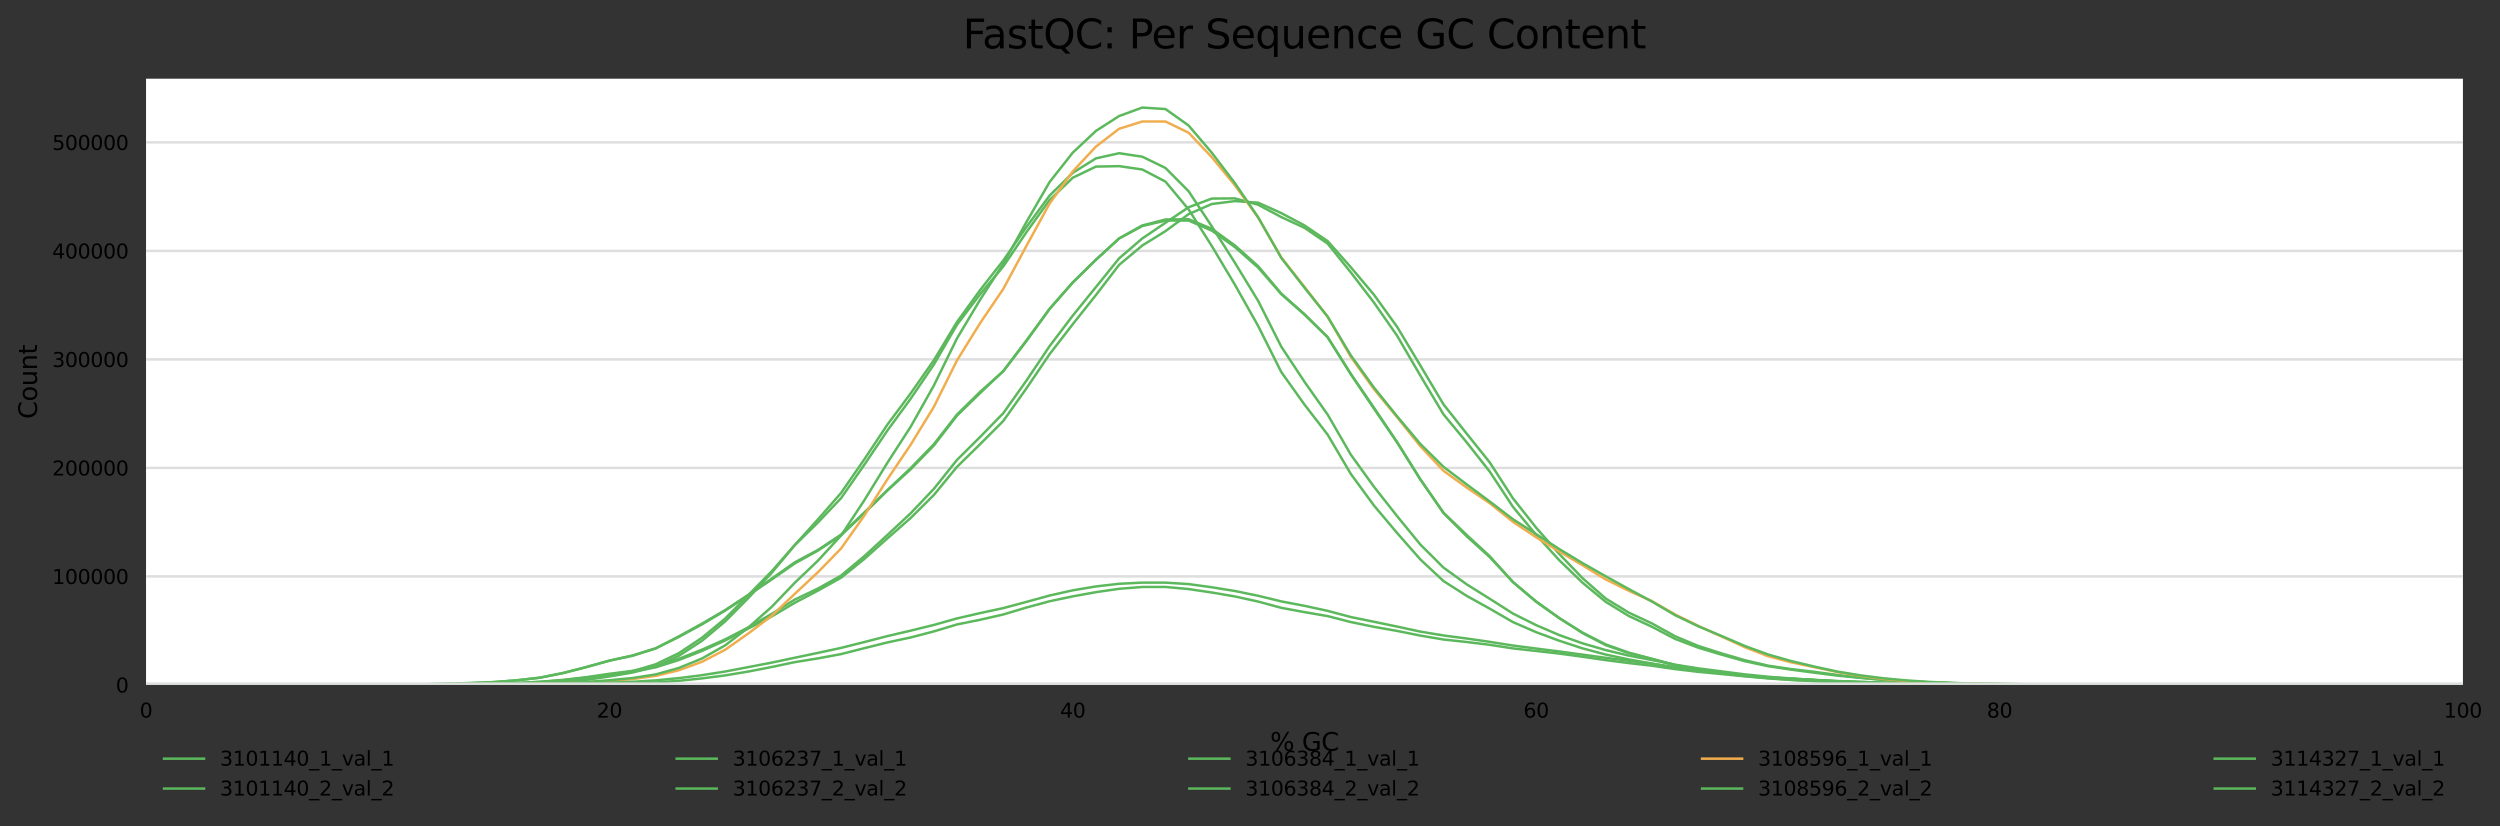 <?xml version="1.0" encoding="utf-8" standalone="no"?>
<!DOCTYPE svg PUBLIC "-//W3C//DTD SVG 1.1//EN"
  "http://www.w3.org/Graphics/SVG/1.1/DTD/svg11.dtd">
<svg xmlns:xlink="http://www.w3.org/1999/xlink" width="1000.098pt" height="330.542pt" viewBox="0 0 1000.098 330.542" xmlns="http://www.w3.org/2000/svg" version="1.1">
 <rect x="0" y="0" width="1000.098" height="330.542" fill="#333333" stroke="none"/>
 <defs>
  <style type="text/css">*{stroke-linejoin: round; stroke-linecap: butt}</style>
 </defs>
 <g id="figure_1">
  <g id="axes_1">
   <g id="patch_1">
    <path d="M 58.418 273.99 
L 985.263 273.99 
L 985.263 31.483 
L 58.418 31.483 
z
" style="fill: #ffffff"/>
   </g>
   <g id="matplotlib.axis_1">
    <g id="xtick_1">
     <g id="text_1">
      <!-- 0 -->
      <g transform="translate(55.873 287.069) scale(0.08 -0.08)">
       <defs>
        <path id="DejaVuSans-30" d="M 2034 4250 
Q 1547 4250 1301 3770 
Q 1056 3291 1056 2328 
Q 1056 1369 1301 889 
Q 1547 409 2034 409 
Q 2525 409 2770 889 
Q 3016 1369 3016 2328 
Q 3016 3291 2770 3770 
Q 2525 4250 2034 4250 
z
M 2034 4750 
Q 2819 4750 3233 4129 
Q 3647 3509 3647 2328 
Q 3647 1150 3233 529 
Q 2819 -91 2034 -91 
Q 1250 -91 836 529 
Q 422 1150 422 2328 
Q 422 3509 836 4129 
Q 1250 4750 2034 4750 
z
" transform="scale(0.016)"/>
       </defs>
       <use xlink:href="#DejaVuSans-30"/>
      </g>
     </g>
    </g>
    <g id="xtick_2">
     <g id="text_2">
      <!-- 20 -->
      <g transform="translate(238.697 287.069) scale(0.08 -0.08)">
       <defs>
        <path id="DejaVuSans-32" d="M 1228 531 
L 3431 531 
L 3431 0 
L 469 0 
L 469 531 
Q 828 903 1448 1529 
Q 2069 2156 2228 2338 
Q 2531 2678 2651 2914 
Q 2772 3150 2772 3378 
Q 2772 3750 2511 3984 
Q 2250 4219 1831 4219 
Q 1534 4219 1204 4116 
Q 875 4013 500 3803 
L 500 4441 
Q 881 4594 1212 4672 
Q 1544 4750 1819 4750 
Q 2544 4750 2975 4387 
Q 3406 4025 3406 3419 
Q 3406 3131 3298 2873 
Q 3191 2616 2906 2266 
Q 2828 2175 2409 1742 
Q 1991 1309 1228 531 
z
" transform="scale(0.016)"/>
       </defs>
       <use xlink:href="#DejaVuSans-32"/>
       <use xlink:href="#DejaVuSans-30" x="63.623"/>
      </g>
     </g>
    </g>
    <g id="xtick_3">
     <g id="text_3">
      <!-- 40 -->
      <g transform="translate(424.066 287.069) scale(0.08 -0.08)">
       <defs>
        <path id="DejaVuSans-34" d="M 2419 4116 
L 825 1625 
L 2419 1625 
L 2419 4116 
z
M 2253 4666 
L 3047 4666 
L 3047 1625 
L 3713 1625 
L 3713 1100 
L 3047 1100 
L 3047 0 
L 2419 0 
L 2419 1100 
L 313 1100 
L 313 1709 
L 2253 4666 
z
" transform="scale(0.016)"/>
       </defs>
       <use xlink:href="#DejaVuSans-34"/>
       <use xlink:href="#DejaVuSans-30" x="63.623"/>
      </g>
     </g>
    </g>
    <g id="xtick_4">
     <g id="text_4">
      <!-- 60 -->
      <g transform="translate(609.435 287.069) scale(0.08 -0.08)">
       <defs>
        <path id="DejaVuSans-36" d="M 2113 2584 
Q 1688 2584 1439 2293 
Q 1191 2003 1191 1497 
Q 1191 994 1439 701 
Q 1688 409 2113 409 
Q 2538 409 2786 701 
Q 3034 994 3034 1497 
Q 3034 2003 2786 2293 
Q 2538 2584 2113 2584 
z
M 3366 4563 
L 3366 3988 
Q 3128 4100 2886 4159 
Q 2644 4219 2406 4219 
Q 1781 4219 1451 3797 
Q 1122 3375 1075 2522 
Q 1259 2794 1537 2939 
Q 1816 3084 2150 3084 
Q 2853 3084 3261 2657 
Q 3669 2231 3669 1497 
Q 3669 778 3244 343 
Q 2819 -91 2113 -91 
Q 1303 -91 875 529 
Q 447 1150 447 2328 
Q 447 3434 972 4092 
Q 1497 4750 2381 4750 
Q 2619 4750 2861 4703 
Q 3103 4656 3366 4563 
z
" transform="scale(0.016)"/>
       </defs>
       <use xlink:href="#DejaVuSans-36"/>
       <use xlink:href="#DejaVuSans-30" x="63.623"/>
      </g>
     </g>
    </g>
    <g id="xtick_5">
     <g id="text_5">
      <!-- 80 -->
      <g transform="translate(794.804 287.069) scale(0.08 -0.08)">
       <defs>
        <path id="DejaVuSans-38" d="M 2034 2216 
Q 1584 2216 1326 1975 
Q 1069 1734 1069 1313 
Q 1069 891 1326 650 
Q 1584 409 2034 409 
Q 2484 409 2743 651 
Q 3003 894 3003 1313 
Q 3003 1734 2745 1975 
Q 2488 2216 2034 2216 
z
M 1403 2484 
Q 997 2584 770 2862 
Q 544 3141 544 3541 
Q 544 4100 942 4425 
Q 1341 4750 2034 4750 
Q 2731 4750 3128 4425 
Q 3525 4100 3525 3541 
Q 3525 3141 3298 2862 
Q 3072 2584 2669 2484 
Q 3125 2378 3379 2068 
Q 3634 1759 3634 1313 
Q 3634 634 3220 271 
Q 2806 -91 2034 -91 
Q 1263 -91 848 271 
Q 434 634 434 1313 
Q 434 1759 690 2068 
Q 947 2378 1403 2484 
z
M 1172 3481 
Q 1172 3119 1398 2916 
Q 1625 2713 2034 2713 
Q 2441 2713 2670 2916 
Q 2900 3119 2900 3481 
Q 2900 3844 2670 4047 
Q 2441 4250 2034 4250 
Q 1625 4250 1398 4047 
Q 1172 3844 1172 3481 
z
" transform="scale(0.016)"/>
       </defs>
       <use xlink:href="#DejaVuSans-38"/>
       <use xlink:href="#DejaVuSans-30" x="63.623"/>
      </g>
     </g>
    </g>
    <g id="xtick_6">
     <g id="text_6">
      <!-- 100 -->
      <g transform="translate(977.628 287.069) scale(0.08 -0.08)">
       <defs>
        <path id="DejaVuSans-31" d="M 794 531 
L 1825 531 
L 1825 4091 
L 703 3866 
L 703 4441 
L 1819 4666 
L 2450 4666 
L 2450 531 
L 3481 531 
L 3481 0 
L 794 0 
L 794 531 
z
" transform="scale(0.016)"/>
       </defs>
       <use xlink:href="#DejaVuSans-31"/>
       <use xlink:href="#DejaVuSans-30" x="63.623"/>
       <use xlink:href="#DejaVuSans-30" x="127.246"/>
      </g>
     </g>
    </g>
    <g id="text_7">
     <!-- % GC -->
     <g transform="translate(508.135 300.331) scale(0.1 -0.1)">
      <defs>
       <path id="DejaVuSans-25" d="M 4653 2053 
Q 4381 2053 4226 1822 
Q 4072 1591 4072 1178 
Q 4072 772 4226 539 
Q 4381 306 4653 306 
Q 4919 306 5073 539 
Q 5228 772 5228 1178 
Q 5228 1588 5073 1820 
Q 4919 2053 4653 2053 
z
M 4653 2450 
Q 5147 2450 5437 2106 
Q 5728 1763 5728 1178 
Q 5728 594 5436 251 
Q 5144 -91 4653 -91 
Q 4153 -91 3862 251 
Q 3572 594 3572 1178 
Q 3572 1766 3864 2108 
Q 4156 2450 4653 2450 
z
M 1428 4353 
Q 1159 4353 1004 4120 
Q 850 3888 850 3481 
Q 850 3069 1003 2837 
Q 1156 2606 1428 2606 
Q 1700 2606 1854 2837 
Q 2009 3069 2009 3481 
Q 2009 3884 1853 4118 
Q 1697 4353 1428 4353 
z
M 4250 4750 
L 4750 4750 
L 1831 -91 
L 1331 -91 
L 4250 4750 
z
M 1428 4750 
Q 1922 4750 2215 4408 
Q 2509 4066 2509 3481 
Q 2509 2891 2217 2550 
Q 1925 2209 1428 2209 
Q 931 2209 642 2551 
Q 353 2894 353 3481 
Q 353 4063 643 4406 
Q 934 4750 1428 4750 
z
" transform="scale(0.016)"/>
       <path id="DejaVuSans-20" transform="scale(0.016)"/>
       <path id="DejaVuSans-47" d="M 3809 666 
L 3809 1919 
L 2778 1919 
L 2778 2438 
L 4434 2438 
L 4434 434 
Q 4069 175 3628 42 
Q 3188 -91 2688 -91 
Q 1594 -91 976 548 
Q 359 1188 359 2328 
Q 359 3472 976 4111 
Q 1594 4750 2688 4750 
Q 3144 4750 3555 4637 
Q 3966 4525 4313 4306 
L 4313 3634 
Q 3963 3931 3569 4081 
Q 3175 4231 2741 4231 
Q 1884 4231 1454 3753 
Q 1025 3275 1025 2328 
Q 1025 1384 1454 906 
Q 1884 428 2741 428 
Q 3075 428 3337 486 
Q 3600 544 3809 666 
z
" transform="scale(0.016)"/>
       <path id="DejaVuSans-43" d="M 4122 4306 
L 4122 3641 
Q 3803 3938 3442 4084 
Q 3081 4231 2675 4231 
Q 1875 4231 1450 3742 
Q 1025 3253 1025 2328 
Q 1025 1406 1450 917 
Q 1875 428 2675 428 
Q 3081 428 3442 575 
Q 3803 722 4122 1019 
L 4122 359 
Q 3791 134 3420 21 
Q 3050 -91 2638 -91 
Q 1578 -91 968 557 
Q 359 1206 359 2328 
Q 359 3453 968 4101 
Q 1578 4750 2638 4750 
Q 3056 4750 3426 4639 
Q 3797 4528 4122 4306 
z
" transform="scale(0.016)"/>
      </defs>
      <use xlink:href="#DejaVuSans-25"/>
      <use xlink:href="#DejaVuSans-20" x="95.02"/>
      <use xlink:href="#DejaVuSans-47" x="126.807"/>
      <use xlink:href="#DejaVuSans-43" x="204.297"/>
     </g>
    </g>
   </g>
   <g id="matplotlib.axis_2">
    <g id="ytick_1">
     <g id="line2d_1">
      <path d="M 58.418 273.99 
L 985.263 273.99 
" clip-path="url(#p60fb69e3d4)" style="fill: none; stroke: #dedede; stroke-linecap: square"/>
     </g>
     <g id="text_8">
      <!-- 0 -->
      <g transform="translate(46.328 277.029) scale(0.08 -0.08)">
       <use xlink:href="#DejaVuSans-30"/>
      </g>
     </g>
    </g>
    <g id="ytick_2">
     <g id="line2d_2">
      <path d="M 58.418 230.584 
L 985.263 230.584 
" clip-path="url(#p60fb69e3d4)" style="fill: none; stroke: #dedede; stroke-linecap: square"/>
     </g>
     <g id="text_9">
      <!-- 100000 -->
      <g transform="translate(20.878 233.623) scale(0.08 -0.08)">
       <use xlink:href="#DejaVuSans-31"/>
       <use xlink:href="#DejaVuSans-30" x="63.623"/>
       <use xlink:href="#DejaVuSans-30" x="127.246"/>
       <use xlink:href="#DejaVuSans-30" x="190.869"/>
       <use xlink:href="#DejaVuSans-30" x="254.492"/>
       <use xlink:href="#DejaVuSans-30" x="318.115"/>
      </g>
     </g>
    </g>
    <g id="ytick_3">
     <g id="line2d_3">
      <path d="M 58.418 187.177 
L 985.263 187.177 
" clip-path="url(#p60fb69e3d4)" style="fill: none; stroke: #dedede; stroke-linecap: square"/>
     </g>
     <g id="text_10">
      <!-- 200000 -->
      <g transform="translate(20.878 190.217) scale(0.08 -0.08)">
       <use xlink:href="#DejaVuSans-32"/>
       <use xlink:href="#DejaVuSans-30" x="63.623"/>
       <use xlink:href="#DejaVuSans-30" x="127.246"/>
       <use xlink:href="#DejaVuSans-30" x="190.869"/>
       <use xlink:href="#DejaVuSans-30" x="254.492"/>
       <use xlink:href="#DejaVuSans-30" x="318.115"/>
      </g>
     </g>
    </g>
    <g id="ytick_4">
     <g id="line2d_4">
      <path d="M 58.418 143.771 
L 985.263 143.771 
" clip-path="url(#p60fb69e3d4)" style="fill: none; stroke: #dedede; stroke-linecap: square"/>
     </g>
     <g id="text_11">
      <!-- 300000 -->
      <g transform="translate(20.878 146.81) scale(0.08 -0.08)">
       <defs>
        <path id="DejaVuSans-33" d="M 2597 2516 
Q 3050 2419 3304 2112 
Q 3559 1806 3559 1356 
Q 3559 666 3084 287 
Q 2609 -91 1734 -91 
Q 1441 -91 1130 -33 
Q 819 25 488 141 
L 488 750 
Q 750 597 1062 519 
Q 1375 441 1716 441 
Q 2309 441 2620 675 
Q 2931 909 2931 1356 
Q 2931 1769 2642 2001 
Q 2353 2234 1838 2234 
L 1294 2234 
L 1294 2753 
L 1863 2753 
Q 2328 2753 2575 2939 
Q 2822 3125 2822 3475 
Q 2822 3834 2567 4026 
Q 2313 4219 1838 4219 
Q 1578 4219 1281 4162 
Q 984 4106 628 3988 
L 628 4550 
Q 988 4650 1302 4700 
Q 1616 4750 1894 4750 
Q 2613 4750 3031 4423 
Q 3450 4097 3450 3541 
Q 3450 3153 3228 2886 
Q 3006 2619 2597 2516 
z
" transform="scale(0.016)"/>
       </defs>
       <use xlink:href="#DejaVuSans-33"/>
       <use xlink:href="#DejaVuSans-30" x="63.623"/>
       <use xlink:href="#DejaVuSans-30" x="127.246"/>
       <use xlink:href="#DejaVuSans-30" x="190.869"/>
       <use xlink:href="#DejaVuSans-30" x="254.492"/>
       <use xlink:href="#DejaVuSans-30" x="318.115"/>
      </g>
     </g>
    </g>
    <g id="ytick_5">
     <g id="line2d_5">
      <path d="M 58.418 100.364 
L 985.263 100.364 
" clip-path="url(#p60fb69e3d4)" style="fill: none; stroke: #dedede; stroke-linecap: square"/>
     </g>
     <g id="text_12">
      <!-- 400000 -->
      <g transform="translate(20.878 103.404) scale(0.08 -0.08)">
       <use xlink:href="#DejaVuSans-34"/>
       <use xlink:href="#DejaVuSans-30" x="63.623"/>
       <use xlink:href="#DejaVuSans-30" x="127.246"/>
       <use xlink:href="#DejaVuSans-30" x="190.869"/>
       <use xlink:href="#DejaVuSans-30" x="254.492"/>
       <use xlink:href="#DejaVuSans-30" x="318.115"/>
      </g>
     </g>
    </g>
    <g id="ytick_6">
     <g id="line2d_6">
      <path d="M 58.418 56.958 
L 985.263 56.958 
" clip-path="url(#p60fb69e3d4)" style="fill: none; stroke: #dedede; stroke-linecap: square"/>
     </g>
     <g id="text_13">
      <!-- 500000 -->
      <g transform="translate(20.878 59.997) scale(0.08 -0.08)">
       <defs>
        <path id="DejaVuSans-35" d="M 691 4666 
L 3169 4666 
L 3169 4134 
L 1269 4134 
L 1269 2991 
Q 1406 3038 1543 3061 
Q 1681 3084 1819 3084 
Q 2600 3084 3056 2656 
Q 3513 2228 3513 1497 
Q 3513 744 3044 326 
Q 2575 -91 1722 -91 
Q 1428 -91 1123 -41 
Q 819 9 494 109 
L 494 744 
Q 775 591 1075 516 
Q 1375 441 1709 441 
Q 2250 441 2565 725 
Q 2881 1009 2881 1497 
Q 2881 1984 2565 2268 
Q 2250 2553 1709 2553 
Q 1456 2553 1204 2497 
Q 953 2441 691 2322 
L 691 4666 
z
" transform="scale(0.016)"/>
       </defs>
       <use xlink:href="#DejaVuSans-35"/>
       <use xlink:href="#DejaVuSans-30" x="63.623"/>
       <use xlink:href="#DejaVuSans-30" x="127.246"/>
       <use xlink:href="#DejaVuSans-30" x="190.869"/>
       <use xlink:href="#DejaVuSans-30" x="254.492"/>
       <use xlink:href="#DejaVuSans-30" x="318.115"/>
      </g>
     </g>
    </g>
    <g id="text_14">
     <!-- Count -->
     <g transform="translate(14.798 167.585) rotate(-90) scale(0.1 -0.1)">
      <defs>
       <path id="DejaVuSans-6f" d="M 1959 3097 
Q 1497 3097 1228 2736 
Q 959 2375 959 1747 
Q 959 1119 1226 758 
Q 1494 397 1959 397 
Q 2419 397 2687 759 
Q 2956 1122 2956 1747 
Q 2956 2369 2687 2733 
Q 2419 3097 1959 3097 
z
M 1959 3584 
Q 2709 3584 3137 3096 
Q 3566 2609 3566 1747 
Q 3566 888 3137 398 
Q 2709 -91 1959 -91 
Q 1206 -91 779 398 
Q 353 888 353 1747 
Q 353 2609 779 3096 
Q 1206 3584 1959 3584 
z
" transform="scale(0.016)"/>
       <path id="DejaVuSans-75" d="M 544 1381 
L 544 3500 
L 1119 3500 
L 1119 1403 
Q 1119 906 1312 657 
Q 1506 409 1894 409 
Q 2359 409 2629 706 
Q 2900 1003 2900 1516 
L 2900 3500 
L 3475 3500 
L 3475 0 
L 2900 0 
L 2900 538 
Q 2691 219 2414 64 
Q 2138 -91 1772 -91 
Q 1169 -91 856 284 
Q 544 659 544 1381 
z
M 1991 3584 
L 1991 3584 
z
" transform="scale(0.016)"/>
       <path id="DejaVuSans-6e" d="M 3513 2113 
L 3513 0 
L 2938 0 
L 2938 2094 
Q 2938 2591 2744 2837 
Q 2550 3084 2163 3084 
Q 1697 3084 1428 2787 
Q 1159 2491 1159 1978 
L 1159 0 
L 581 0 
L 581 3500 
L 1159 3500 
L 1159 2956 
Q 1366 3272 1645 3428 
Q 1925 3584 2291 3584 
Q 2894 3584 3203 3211 
Q 3513 2838 3513 2113 
z
" transform="scale(0.016)"/>
       <path id="DejaVuSans-74" d="M 1172 4494 
L 1172 3500 
L 2356 3500 
L 2356 3053 
L 1172 3053 
L 1172 1153 
Q 1172 725 1289 603 
Q 1406 481 1766 481 
L 2356 481 
L 2356 0 
L 1766 0 
Q 1100 0 847 248 
Q 594 497 594 1153 
L 594 3053 
L 172 3053 
L 172 3500 
L 594 3500 
L 594 4494 
L 1172 4494 
z
" transform="scale(0.016)"/>
      </defs>
      <use xlink:href="#DejaVuSans-43"/>
      <use xlink:href="#DejaVuSans-6f" x="69.824"/>
      <use xlink:href="#DejaVuSans-75" x="131.006"/>
      <use xlink:href="#DejaVuSans-6e" x="194.385"/>
      <use xlink:href="#DejaVuSans-74" x="257.764"/>
     </g>
    </g>
   </g>
   <g id="line2d_7">
    <path d="M 58.418 273.99 
L 67.687 273.99 
L 76.955 273.99 
L 86.223 273.99 
L 95.492 273.989 
L 104.76 273.987 
L 114.029 273.985 
L 123.297 273.982 
L 132.566 273.979 
L 141.834 273.971 
L 151.103 273.94 
L 160.371 273.87 
L 169.64 273.748 
L 178.908 273.497 
L 188.176 273.236 
L 197.445 272.865 
L 206.713 272.177 
L 215.982 271.105 
L 225.25 269.216 
L 234.519 266.834 
L 243.787 264.29 
L 253.056 262.324 
L 262.324 259.357 
L 271.592 254.545 
L 280.861 249.451 
L 290.129 244.036 
L 299.398 237.931 
L 308.666 231.521 
L 317.935 224.965 
L 327.203 219.997 
L 336.472 213.87 
L 345.74 205.024 
L 355.009 196.035 
L 364.277 187.295 
L 373.545 177.751 
L 382.814 165.853 
L 392.082 156.763 
L 401.351 148.523 
L 410.619 136.424 
L 419.888 123.59 
L 429.156 113.02 
L 438.425 103.909 
L 447.693 95.394 
L 456.961 90.423 
L 466.23 88.222 
L 475.498 88.233 
L 484.767 92.258 
L 494.035 98.86 
L 503.304 107.031 
L 512.572 117.681 
L 521.841 125.852 
L 531.109 134.934 
L 540.378 149.714 
L 549.646 163.484 
L 558.914 176.998 
L 568.183 191.742 
L 577.451 205.24 
L 586.72 214.518 
L 595.988 222.902 
L 605.257 232.83 
L 614.525 240.592 
L 623.794 247.248 
L 633.062 253.248 
L 642.33 258.066 
L 651.599 261.308 
L 660.867 263.652 
L 670.136 266.153 
L 679.404 267.907 
L 688.673 269.108 
L 697.941 270.172 
L 707.21 270.992 
L 716.478 271.532 
L 725.747 272.033 
L 735.015 272.509 
L 744.283 272.822 
L 753.552 273.112 
L 762.82 273.347 
L 772.089 273.535 
L 781.357 273.669 
L 790.626 273.734 
L 799.894 273.798 
L 809.163 273.866 
L 818.431 273.915 
L 827.699 273.941 
L 836.968 273.959 
L 846.236 273.973 
L 855.505 273.981 
L 864.773 273.984 
L 874.042 273.986 
L 883.31 273.988 
L 892.579 273.989 
L 901.847 273.99 
L 911.116 273.99 
L 920.384 273.99 
L 929.652 273.99 
L 938.921 273.99 
L 948.189 273.99 
L 957.458 273.99 
L 966.726 273.99 
L 975.995 273.99 
L 985.263 273.99 
" clip-path="url(#p60fb69e3d4)" style="fill: none; stroke: #5cb85c; stroke-linecap: square"/>
   </g>
   <g id="line2d_8">
    <path d="M 58.418 273.99 
L 67.687 273.99 
L 76.955 273.99 
L 86.223 273.99 
L 95.492 273.989 
L 104.76 273.987 
L 114.029 273.983 
L 123.297 273.981 
L 132.566 273.975 
L 141.834 273.964 
L 151.103 273.935 
L 160.371 273.878 
L 169.64 273.772 
L 178.908 273.539 
L 188.176 273.285 
L 197.445 272.873 
L 206.713 272.135 
L 215.982 271.098 
L 225.25 269.274 
L 234.519 266.893 
L 243.787 264.276 
L 253.056 262.212 
L 262.324 259.366 
L 271.592 254.789 
L 280.861 249.75 
L 290.129 244.232 
L 299.398 238.097 
L 308.666 231.844 
L 317.935 225.387 
L 327.203 220.258 
L 336.472 214.141 
L 345.74 205.319 
L 355.009 196.217 
L 364.277 187.753 
L 373.545 178.255 
L 382.814 166.281 
L 392.082 157.243 
L 401.351 148.428 
L 410.619 136.175 
L 419.888 123.519 
L 429.156 112.952 
L 438.425 103.905 
L 447.693 95.39 
L 456.961 90.174 
L 466.23 87.809 
L 475.498 87.712 
L 484.767 91.52 
L 494.035 98.203 
L 503.304 106.478 
L 512.572 117.468 
L 521.841 125.693 
L 531.109 134.866 
L 540.378 149.586 
L 549.646 163.098 
L 558.914 176.895 
L 568.183 191.776 
L 577.451 205.095 
L 586.72 213.996 
L 595.988 222.543 
L 605.257 232.906 
L 614.525 240.759 
L 623.794 247.318 
L 633.062 253.061 
L 642.33 257.782 
L 651.599 261.081 
L 660.867 263.527 
L 670.136 266.021 
L 679.404 267.745 
L 688.673 268.992 
L 697.941 270.144 
L 707.21 270.984 
L 716.478 271.484 
L 725.747 271.97 
L 735.015 272.438 
L 744.283 272.773 
L 753.552 273.084 
L 762.82 273.311 
L 772.089 273.491 
L 781.357 273.646 
L 790.626 273.743 
L 799.894 273.8 
L 809.163 273.849 
L 818.431 273.897 
L 827.699 273.93 
L 836.968 273.952 
L 846.236 273.969 
L 855.505 273.979 
L 864.773 273.983 
L 874.042 273.984 
L 883.31 273.988 
L 892.579 273.99 
L 901.847 273.99 
L 911.116 273.99 
L 920.384 273.99 
L 929.652 273.99 
L 938.921 273.99 
L 948.189 273.99 
L 957.458 273.99 
L 966.726 273.99 
L 975.995 273.99 
L 985.263 273.99 
" clip-path="url(#p60fb69e3d4)" style="fill: none; stroke: #5cb85c; stroke-linecap: square"/>
   </g>
   <g id="line2d_9">
    <path d="M 58.418 273.99 
L 67.687 273.99 
L 76.955 273.99 
L 86.223 273.99 
L 95.492 273.99 
L 104.76 273.99 
L 114.029 273.989 
L 123.297 273.989 
L 132.566 273.987 
L 141.834 273.982 
L 151.103 273.975 
L 160.371 273.963 
L 169.64 273.947 
L 178.908 273.913 
L 188.176 273.844 
L 197.445 273.723 
L 206.713 273.517 
L 215.982 273.186 
L 225.25 272.67 
L 234.519 271.697 
L 243.787 270.276 
L 253.056 268.48 
L 262.324 265.734 
L 271.592 261.263 
L 280.861 255.093 
L 290.129 247.422 
L 299.398 238.036 
L 308.666 228.575 
L 317.935 218.038 
L 327.203 207.796 
L 336.472 197.168 
L 345.74 183.79 
L 355.009 169.853 
L 364.277 157.395 
L 373.545 144.17 
L 382.814 128.827 
L 392.082 116.051 
L 401.351 104.205 
L 410.619 90.814 
L 419.888 78.222 
L 429.156 69.128 
L 438.425 63.349 
L 447.693 61.296 
L 456.961 62.688 
L 466.23 67.194 
L 475.498 76.524 
L 484.767 90.557 
L 494.035 105.157 
L 503.304 120.362 
L 512.572 138.699 
L 521.841 152.731 
L 531.109 165.854 
L 540.378 181.882 
L 549.646 194.733 
L 558.914 206.495 
L 568.183 217.829 
L 577.451 227.062 
L 586.72 233.758 
L 595.988 239.557 
L 605.257 245.46 
L 614.525 250.089 
L 623.794 254.068 
L 633.062 257.357 
L 642.33 260.059 
L 651.599 262.279 
L 660.867 264.042 
L 670.136 265.905 
L 679.404 267.374 
L 688.673 268.574 
L 697.941 269.769 
L 707.21 270.71 
L 716.478 271.403 
L 725.747 272.034 
L 735.015 272.583 
L 744.283 272.968 
L 753.552 273.273 
L 762.82 273.504 
L 772.089 273.669 
L 781.357 273.784 
L 790.626 273.863 
L 799.894 273.908 
L 809.163 273.937 
L 818.431 273.955 
L 827.699 273.97 
L 836.968 273.981 
L 846.236 273.984 
L 855.505 273.985 
L 864.773 273.987 
L 874.042 273.99 
L 883.31 273.99 
L 892.579 273.99 
L 901.847 273.99 
L 911.116 273.99 
L 920.384 273.99 
L 929.652 273.99 
L 938.921 273.99 
L 948.189 273.99 
L 957.458 273.99 
L 966.726 273.99 
L 975.995 273.99 
L 985.263 273.99 
" clip-path="url(#p60fb69e3d4)" style="fill: none; stroke: #5cb85c; stroke-linecap: square"/>
   </g>
   <g id="line2d_10">
    <path d="M 58.418 273.99 
L 67.687 273.99 
L 76.955 273.99 
L 86.223 273.99 
L 95.492 273.99 
L 104.76 273.989 
L 114.029 273.989 
L 123.297 273.989 
L 132.566 273.988 
L 141.834 273.985 
L 151.103 273.979 
L 160.371 273.97 
L 169.64 273.952 
L 178.908 273.907 
L 188.176 273.858 
L 197.445 273.79 
L 206.713 273.62 
L 215.982 273.298 
L 225.25 272.798 
L 234.519 271.989 
L 243.787 270.619 
L 253.056 269.038 
L 262.324 266.672 
L 271.592 262.353 
L 280.861 256.313 
L 290.129 248.554 
L 299.398 239.194 
L 308.666 229.198 
L 317.935 218.091 
L 327.203 209.022 
L 336.472 199.259 
L 345.74 185.942 
L 355.009 172.201 
L 364.277 159.535 
L 373.545 145.877 
L 382.814 129.934 
L 392.082 117.691 
L 401.351 106.582 
L 410.619 92.883 
L 419.888 80.012 
L 429.156 71.091 
L 438.425 66.643 
L 447.693 66.462 
L 456.961 67.809 
L 466.23 72.651 
L 475.498 83.779 
L 484.767 98.425 
L 494.035 113.949 
L 503.304 130.395 
L 512.572 148.853 
L 521.841 161.842 
L 531.109 173.871 
L 540.378 189.58 
L 549.646 202.238 
L 558.914 213.241 
L 568.183 223.785 
L 577.451 232.447 
L 586.72 238.366 
L 595.988 243.514 
L 605.257 248.872 
L 614.525 252.9 
L 623.794 256.336 
L 633.062 259.371 
L 642.33 261.841 
L 651.599 263.798 
L 660.867 265.432 
L 670.136 267.048 
L 679.404 268.266 
L 688.673 269.382 
L 697.941 270.41 
L 707.21 271.266 
L 716.478 271.934 
L 725.747 272.433 
L 735.015 272.872 
L 744.283 273.184 
L 753.552 273.445 
L 762.82 273.634 
L 772.089 273.759 
L 781.357 273.846 
L 790.626 273.894 
L 799.894 273.926 
L 809.163 273.949 
L 818.431 273.963 
L 827.699 273.977 
L 836.968 273.985 
L 846.236 273.987 
L 855.505 273.988 
L 864.773 273.989 
L 874.042 273.99 
L 883.31 273.99 
L 892.579 273.99 
L 901.847 273.99 
L 911.116 273.99 
L 920.384 273.99 
L 929.652 273.99 
L 938.921 273.99 
L 948.189 273.99 
L 957.458 273.99 
L 966.726 273.99 
L 975.995 273.99 
L 985.263 273.99 
" clip-path="url(#p60fb69e3d4)" style="fill: none; stroke: #5cb85c; stroke-linecap: square"/>
   </g>
   <g id="line2d_11">
    <path d="M 58.418 273.99 
L 67.687 273.99 
L 76.955 273.99 
L 86.223 273.99 
L 95.492 273.99 
L 104.76 273.989 
L 114.029 273.987 
L 123.297 273.985 
L 132.566 273.979 
L 141.834 273.969 
L 151.103 273.955 
L 160.371 273.923 
L 169.64 273.88 
L 178.908 273.819 
L 188.176 273.727 
L 197.445 273.565 
L 206.713 273.264 
L 215.982 272.795 
L 225.25 272.092 
L 234.519 271.068 
L 243.787 269.86 
L 253.056 268.722 
L 262.324 266.949 
L 271.592 264.018 
L 280.861 260.374 
L 290.129 256.191 
L 299.398 251.414 
L 308.666 246.619 
L 317.935 241.14 
L 327.203 236.27 
L 336.472 231.089 
L 345.74 223.618 
L 355.009 215.364 
L 364.277 207.235 
L 373.545 198.046 
L 382.814 186.78 
L 392.082 177.691 
L 401.351 168.407 
L 410.619 155.348 
L 419.888 141.673 
L 429.156 129.678 
L 438.425 118.01 
L 447.693 105.948 
L 456.961 98.215 
L 466.23 92.466 
L 475.498 85.655 
L 484.767 81.608 
L 494.035 80.442 
L 503.304 81.085 
L 512.572 85.251 
L 521.841 90.181 
L 531.109 96.447 
L 540.378 106.908 
L 549.646 117.918 
L 558.914 130.768 
L 568.183 146.2 
L 577.451 161.761 
L 586.72 173.461 
L 595.988 185.032 
L 605.257 199.377 
L 614.525 211.101 
L 623.794 221.649 
L 633.062 231.286 
L 642.33 239.434 
L 651.599 245.084 
L 660.867 249.413 
L 670.136 254.552 
L 679.404 258.419 
L 688.673 261.383 
L 697.941 264.094 
L 707.21 266.273 
L 716.478 267.654 
L 725.747 268.746 
L 735.015 270.002 
L 744.283 271.087 
L 753.552 271.982 
L 762.82 272.561 
L 772.089 272.987 
L 781.357 273.293 
L 790.626 273.446 
L 799.894 273.576 
L 809.163 273.717 
L 818.431 273.814 
L 827.699 273.879 
L 836.968 273.925 
L 846.236 273.952 
L 855.505 273.966 
L 864.773 273.977 
L 874.042 273.985 
L 883.31 273.988 
L 892.579 273.989 
L 901.847 273.989 
L 911.116 273.989 
L 920.384 273.99 
L 929.652 273.99 
L 938.921 273.99 
L 948.189 273.99 
L 957.458 273.99 
L 966.726 273.99 
L 975.995 273.99 
L 985.263 273.99 
" clip-path="url(#p60fb69e3d4)" style="fill: none; stroke: #5cb85c; stroke-linecap: square"/>
   </g>
   <g id="line2d_12">
    <path d="M 58.418 273.99 
L 67.687 273.99 
L 76.955 273.99 
L 86.223 273.99 
L 95.492 273.989 
L 104.76 273.988 
L 114.029 273.986 
L 123.297 273.986 
L 132.566 273.981 
L 141.834 273.969 
L 151.103 273.952 
L 160.371 273.922 
L 169.64 273.878 
L 178.908 273.795 
L 188.176 273.701 
L 197.445 273.55 
L 206.713 273.215 
L 215.982 272.739 
L 225.25 271.996 
L 234.519 270.902 
L 243.787 269.539 
L 253.056 268.364 
L 262.324 266.598 
L 271.592 263.539 
L 280.861 259.872 
L 290.129 255.751 
L 299.398 250.946 
L 308.666 245.606 
L 317.935 239.869 
L 327.203 235.433 
L 336.472 230.265 
L 345.74 222.502 
L 355.009 213.998 
L 364.277 205.353 
L 373.545 195.599 
L 382.814 184.007 
L 392.082 174.802 
L 401.351 165.301 
L 410.619 152.244 
L 419.888 138.459 
L 429.156 126.246 
L 438.425 114.825 
L 447.693 103.352 
L 456.961 95.39 
L 466.23 89.12 
L 475.498 82.902 
L 484.767 79.432 
L 494.035 79.363 
L 503.304 81.899 
L 512.572 86.849 
L 521.841 91.132 
L 531.109 97.442 
L 540.378 108.981 
L 549.646 121.052 
L 558.914 134.34 
L 568.183 150.226 
L 577.451 165.756 
L 586.72 176.943 
L 595.988 188.713 
L 605.257 202.779 
L 614.525 213.972 
L 623.794 224.143 
L 633.062 233.097 
L 642.33 240.75 
L 651.599 246.434 
L 660.867 250.754 
L 670.136 255.604 
L 679.404 259.107 
L 688.673 261.887 
L 697.941 264.497 
L 707.21 266.491 
L 716.478 267.872 
L 725.747 269.091 
L 735.015 270.272 
L 744.283 271.186 
L 753.552 271.996 
L 762.82 272.559 
L 772.089 272.987 
L 781.357 273.288 
L 790.626 273.475 
L 799.894 273.604 
L 809.163 273.716 
L 818.431 273.812 
L 827.699 273.88 
L 836.968 273.92 
L 846.236 273.948 
L 855.505 273.967 
L 864.773 273.977 
L 874.042 273.982 
L 883.31 273.987 
L 892.579 273.988 
L 901.847 273.989 
L 911.116 273.989 
L 920.384 273.989 
L 929.652 273.99 
L 938.921 273.99 
L 948.189 273.99 
L 957.458 273.99 
L 966.726 273.99 
L 975.995 273.99 
L 985.263 273.99 
" clip-path="url(#p60fb69e3d4)" style="fill: none; stroke: #5cb85c; stroke-linecap: square"/>
   </g>
   <g id="line2d_13">
    <path d="M 58.418 273.99 
L 67.687 273.99 
L 76.955 273.99 
L 86.223 273.99 
L 95.492 273.99 
L 104.76 273.99 
L 114.029 273.99 
L 123.297 273.99 
L 132.566 273.989 
L 141.834 273.986 
L 151.103 273.983 
L 160.371 273.977 
L 169.64 273.964 
L 178.908 273.948 
L 188.176 273.925 
L 197.445 273.882 
L 206.713 273.793 
L 215.982 273.635 
L 225.25 273.392 
L 234.519 272.975 
L 243.787 272.396 
L 253.056 271.649 
L 262.324 270.372 
L 271.592 268.12 
L 280.861 264.717 
L 290.129 259.907 
L 299.398 253.38 
L 308.666 246.378 
L 317.935 237.578 
L 327.203 228.912 
L 336.472 219.408 
L 345.74 206.283 
L 355.009 191.708 
L 364.277 177.941 
L 373.545 162.822 
L 382.814 144.208 
L 392.082 129.265 
L 401.351 115.584 
L 410.619 98.354 
L 419.888 81.42 
L 429.156 68.556 
L 438.425 58.628 
L 447.693 51.516 
L 456.961 48.601 
L 466.23 48.614 
L 475.498 53.096 
L 484.767 62.9 
L 494.035 74.148 
L 503.304 87.058 
L 512.572 103.003 
L 521.841 114.777 
L 531.109 126.685 
L 540.378 142.759 
L 549.646 155.679 
L 558.914 166.904 
L 568.183 178.505 
L 577.451 188.353 
L 586.72 195.033 
L 595.988 201.338 
L 605.257 208.759 
L 614.525 214.942 
L 623.794 220.613 
L 633.062 226.14 
L 642.33 231.77 
L 651.599 236.366 
L 660.867 240.498 
L 670.136 245.823 
L 679.404 250.394 
L 688.673 254.632 
L 697.941 258.879 
L 707.21 262.479 
L 716.478 264.96 
L 725.747 266.872 
L 735.015 268.852 
L 744.283 270.373 
L 753.552 271.609 
L 762.82 272.448 
L 772.089 272.992 
L 781.357 273.35 
L 790.626 273.577 
L 799.894 273.729 
L 809.163 273.828 
L 818.431 273.892 
L 827.699 273.932 
L 836.968 273.955 
L 846.236 273.972 
L 855.505 273.982 
L 864.773 273.986 
L 874.042 273.988 
L 883.31 273.989 
L 892.579 273.989 
L 901.847 273.99 
L 911.116 273.99 
L 920.384 273.99 
L 929.652 273.99 
L 938.921 273.99 
L 948.189 273.99 
L 957.458 273.99 
L 966.726 273.99 
L 975.995 273.99 
L 985.263 273.99 
" clip-path="url(#p60fb69e3d4)" style="fill: none; stroke: #f0ad4e; stroke-linecap: square"/>
   </g>
   <g id="line2d_14">
    <path d="M 58.418 273.99 
L 67.687 273.99 
L 76.955 273.99 
L 86.223 273.99 
L 95.492 273.99 
L 104.76 273.99 
L 114.029 273.99 
L 123.297 273.99 
L 132.566 273.988 
L 141.834 273.984 
L 151.103 273.981 
L 160.371 273.977 
L 169.64 273.967 
L 178.908 273.944 
L 188.176 273.912 
L 197.445 273.864 
L 206.713 273.759 
L 215.982 273.587 
L 225.25 273.298 
L 234.519 272.822 
L 243.787 272.112 
L 253.056 271.226 
L 262.324 269.788 
L 271.592 267.2 
L 280.861 263.408 
L 290.129 258.143 
L 299.398 251.01 
L 308.666 242.798 
L 317.935 233.139 
L 327.203 224.296 
L 336.472 214.214 
L 345.74 200.171 
L 355.009 185.091 
L 364.277 170.76 
L 373.545 154.296 
L 382.814 135.41 
L 392.082 119.891 
L 401.351 105.534 
L 410.619 88.828 
L 419.888 72.802 
L 429.156 61.056 
L 438.425 52.363 
L 447.693 46.413 
L 456.961 43.031 
L 466.23 43.619 
L 475.498 50.217 
L 484.767 61.099 
L 494.035 73.307 
L 503.304 86.916 
L 512.572 103.177 
L 521.841 115.082 
L 531.109 126.694 
L 540.378 142.154 
L 549.646 155.051 
L 558.914 166.566 
L 568.183 177.59 
L 577.451 186.752 
L 586.72 193.779 
L 595.988 200.65 
L 605.257 207.725 
L 614.525 213.681 
L 623.794 219.666 
L 633.062 225.272 
L 642.33 230.533 
L 651.599 235.658 
L 660.867 240.658 
L 670.136 246.12 
L 679.404 250.551 
L 688.673 254.414 
L 697.941 258.397 
L 707.21 261.795 
L 716.478 264.432 
L 725.747 266.653 
L 735.015 268.654 
L 744.283 270.175 
L 753.552 271.352 
L 762.82 272.201 
L 772.089 272.805 
L 781.357 273.212 
L 790.626 273.47 
L 799.894 273.668 
L 809.163 273.793 
L 818.431 273.868 
L 827.699 273.921 
L 836.968 273.957 
L 846.236 273.971 
L 855.505 273.977 
L 864.773 273.983 
L 874.042 273.987 
L 883.31 273.989 
L 892.579 273.989 
L 901.847 273.99 
L 911.116 273.99 
L 920.384 273.99 
L 929.652 273.99 
L 938.921 273.99 
L 948.189 273.99 
L 957.458 273.99 
L 966.726 273.99 
L 975.995 273.99 
L 985.263 273.99 
" clip-path="url(#p60fb69e3d4)" style="fill: none; stroke: #5cb85c; stroke-linecap: square"/>
   </g>
   <g id="line2d_15">
    <path d="M 58.418 273.99 
L 67.687 273.99 
L 76.955 273.99 
L 86.223 273.99 
L 95.492 273.99 
L 104.76 273.99 
L 114.029 273.99 
L 123.297 273.989 
L 132.566 273.989 
L 141.834 273.989 
L 151.103 273.986 
L 160.371 273.979 
L 169.64 273.973 
L 178.908 273.964 
L 188.176 273.945 
L 197.445 273.91 
L 206.713 273.851 
L 215.982 273.764 
L 225.25 273.64 
L 234.519 273.42 
L 243.787 273.117 
L 253.056 272.742 
L 262.324 272.174 
L 271.592 271.269 
L 280.861 270.084 
L 290.129 268.629 
L 299.398 266.856 
L 308.666 265.082 
L 317.935 263.121 
L 327.203 261.182 
L 336.472 259.181 
L 345.74 256.853 
L 355.009 254.461 
L 364.277 252.29 
L 373.545 250.01 
L 382.814 247.399 
L 392.082 245.266 
L 401.351 243.272 
L 410.619 240.776 
L 419.888 238.229 
L 429.156 236.15 
L 438.425 234.595 
L 447.693 233.534 
L 456.961 233.076 
L 466.23 233.082 
L 475.498 233.657 
L 484.767 234.926 
L 494.035 236.429 
L 503.304 238.338 
L 512.572 240.587 
L 521.841 242.348 
L 531.109 244.368 
L 540.378 246.839 
L 549.646 248.731 
L 558.914 250.661 
L 568.183 252.67 
L 577.451 254.216 
L 586.72 255.43 
L 595.988 256.767 
L 605.257 258.243 
L 614.525 259.441 
L 623.794 260.617 
L 633.062 261.88 
L 642.33 263.147 
L 651.599 264.351 
L 660.867 265.565 
L 670.136 266.947 
L 679.404 268.082 
L 688.673 269.082 
L 697.941 270.117 
L 707.21 270.971 
L 716.478 271.606 
L 725.747 272.132 
L 735.015 272.619 
L 744.283 272.98 
L 753.552 273.301 
L 762.82 273.536 
L 772.089 273.678 
L 781.357 273.783 
L 790.626 273.851 
L 799.894 273.897 
L 809.163 273.931 
L 818.431 273.953 
L 827.699 273.967 
L 836.968 273.978 
L 846.236 273.984 
L 855.505 273.986 
L 864.773 273.986 
L 874.042 273.988 
L 883.31 273.989 
L 892.579 273.99 
L 901.847 273.99 
L 911.116 273.99 
L 920.384 273.99 
L 929.652 273.99 
L 938.921 273.99 
L 948.189 273.99 
L 957.458 273.99 
L 966.726 273.99 
L 975.995 273.99 
L 985.263 273.99 
" clip-path="url(#p60fb69e3d4)" style="fill: none; stroke: #5cb85c; stroke-linecap: square"/>
   </g>
   <g id="line2d_16">
    <path d="M 58.418 273.99 
L 67.687 273.99 
L 76.955 273.99 
L 86.223 273.99 
L 95.492 273.99 
L 104.76 273.99 
L 114.029 273.99 
L 123.297 273.99 
L 132.566 273.99 
L 141.834 273.99 
L 151.103 273.989 
L 160.371 273.988 
L 169.64 273.986 
L 178.908 273.977 
L 188.176 273.969 
L 197.445 273.96 
L 206.713 273.937 
L 215.982 273.897 
L 225.25 273.834 
L 234.519 273.728 
L 243.787 273.522 
L 253.056 273.309 
L 262.324 273.013 
L 271.592 272.352 
L 280.861 271.382 
L 290.129 270.187 
L 299.398 268.632 
L 308.666 266.836 
L 317.935 264.883 
L 327.203 263.38 
L 336.472 261.667 
L 345.74 259.3 
L 355.009 256.998 
L 364.277 255.015 
L 373.545 252.596 
L 382.814 249.807 
L 392.082 247.932 
L 401.351 245.818 
L 410.619 243.033 
L 419.888 240.519 
L 429.156 238.565 
L 438.425 236.884 
L 447.693 235.544 
L 456.961 234.817 
L 466.23 234.799 
L 475.498 235.651 
L 484.767 237.023 
L 494.035 238.609 
L 503.304 240.657 
L 512.572 243.156 
L 521.841 244.871 
L 531.109 246.466 
L 540.378 248.847 
L 549.646 250.766 
L 558.914 252.393 
L 568.183 254.256 
L 577.451 255.83 
L 586.72 256.824 
L 595.988 257.959 
L 605.257 259.391 
L 614.525 260.412 
L 623.794 261.455 
L 633.062 262.724 
L 642.33 264.067 
L 651.599 265.259 
L 660.867 266.317 
L 670.136 267.667 
L 679.404 268.766 
L 688.673 269.643 
L 697.941 270.555 
L 707.21 271.378 
L 716.478 272.007 
L 725.747 272.485 
L 735.015 272.905 
L 744.283 273.199 
L 753.552 273.453 
L 762.82 273.647 
L 772.089 273.759 
L 781.357 273.835 
L 790.626 273.894 
L 799.894 273.926 
L 809.163 273.948 
L 818.431 273.967 
L 827.699 273.979 
L 836.968 273.984 
L 846.236 273.987 
L 855.505 273.989 
L 864.773 273.989 
L 874.042 273.989 
L 883.31 273.99 
L 892.579 273.99 
L 901.847 273.99 
L 911.116 273.99 
L 920.384 273.99 
L 929.652 273.99 
L 938.921 273.99 
L 948.189 273.99 
L 957.458 273.99 
L 966.726 273.99 
L 975.995 273.99 
L 985.263 273.99 
" clip-path="url(#p60fb69e3d4)" style="fill: none; stroke: #5cb85c; stroke-linecap: square"/>
   </g>
   <g id="line2d_17">
    <path d="M 58.418 273.99 
L 985.263 273.99 
" clip-path="url(#p60fb69e3d4)" style="fill: none; stroke: #dedede; stroke-width: 2; stroke-linecap: square"/>
   </g>
   <g id="text_15">
    <!-- FastQC: Per Sequence GC Content -->
    <g transform="translate(385.204 19.358) scale(0.16 -0.16)">
     <defs>
      <path id="DejaVuSans-46" d="M 628 4666 
L 3309 4666 
L 3309 4134 
L 1259 4134 
L 1259 2759 
L 3109 2759 
L 3109 2228 
L 1259 2228 
L 1259 0 
L 628 0 
L 628 4666 
z
" transform="scale(0.016)"/>
      <path id="DejaVuSans-61" d="M 2194 1759 
Q 1497 1759 1228 1600 
Q 959 1441 959 1056 
Q 959 750 1161 570 
Q 1363 391 1709 391 
Q 2188 391 2477 730 
Q 2766 1069 2766 1631 
L 2766 1759 
L 2194 1759 
z
M 3341 1997 
L 3341 0 
L 2766 0 
L 2766 531 
Q 2569 213 2275 61 
Q 1981 -91 1556 -91 
Q 1019 -91 701 211 
Q 384 513 384 1019 
Q 384 1609 779 1909 
Q 1175 2209 1959 2209 
L 2766 2209 
L 2766 2266 
Q 2766 2663 2505 2880 
Q 2244 3097 1772 3097 
Q 1472 3097 1187 3025 
Q 903 2953 641 2809 
L 641 3341 
Q 956 3463 1253 3523 
Q 1550 3584 1831 3584 
Q 2591 3584 2966 3190 
Q 3341 2797 3341 1997 
z
" transform="scale(0.016)"/>
      <path id="DejaVuSans-73" d="M 2834 3397 
L 2834 2853 
Q 2591 2978 2328 3040 
Q 2066 3103 1784 3103 
Q 1356 3103 1142 2972 
Q 928 2841 928 2578 
Q 928 2378 1081 2264 
Q 1234 2150 1697 2047 
L 1894 2003 
Q 2506 1872 2764 1633 
Q 3022 1394 3022 966 
Q 3022 478 2636 193 
Q 2250 -91 1575 -91 
Q 1294 -91 989 -36 
Q 684 19 347 128 
L 347 722 
Q 666 556 975 473 
Q 1284 391 1588 391 
Q 1994 391 2212 530 
Q 2431 669 2431 922 
Q 2431 1156 2273 1281 
Q 2116 1406 1581 1522 
L 1381 1569 
Q 847 1681 609 1914 
Q 372 2147 372 2553 
Q 372 3047 722 3315 
Q 1072 3584 1716 3584 
Q 2034 3584 2315 3537 
Q 2597 3491 2834 3397 
z
" transform="scale(0.016)"/>
      <path id="DejaVuSans-51" d="M 2522 4238 
Q 1834 4238 1429 3725 
Q 1025 3213 1025 2328 
Q 1025 1447 1429 934 
Q 1834 422 2522 422 
Q 3209 422 3611 934 
Q 4013 1447 4013 2328 
Q 4013 3213 3611 3725 
Q 3209 4238 2522 4238 
z
M 3406 84 
L 4238 -825 
L 3475 -825 
L 2784 -78 
Q 2681 -84 2626 -87 
Q 2572 -91 2522 -91 
Q 1538 -91 948 567 
Q 359 1225 359 2328 
Q 359 3434 948 4092 
Q 1538 4750 2522 4750 
Q 3503 4750 4090 4092 
Q 4678 3434 4678 2328 
Q 4678 1516 4351 937 
Q 4025 359 3406 84 
z
" transform="scale(0.016)"/>
      <path id="DejaVuSans-3a" d="M 750 794 
L 1409 794 
L 1409 0 
L 750 0 
L 750 794 
z
M 750 3309 
L 1409 3309 
L 1409 2516 
L 750 2516 
L 750 3309 
z
" transform="scale(0.016)"/>
      <path id="DejaVuSans-50" d="M 1259 4147 
L 1259 2394 
L 2053 2394 
Q 2494 2394 2734 2622 
Q 2975 2850 2975 3272 
Q 2975 3691 2734 3919 
Q 2494 4147 2053 4147 
L 1259 4147 
z
M 628 4666 
L 2053 4666 
Q 2838 4666 3239 4311 
Q 3641 3956 3641 3272 
Q 3641 2581 3239 2228 
Q 2838 1875 2053 1875 
L 1259 1875 
L 1259 0 
L 628 0 
L 628 4666 
z
" transform="scale(0.016)"/>
      <path id="DejaVuSans-65" d="M 3597 1894 
L 3597 1613 
L 953 1613 
Q 991 1019 1311 708 
Q 1631 397 2203 397 
Q 2534 397 2845 478 
Q 3156 559 3463 722 
L 3463 178 
Q 3153 47 2828 -22 
Q 2503 -91 2169 -91 
Q 1331 -91 842 396 
Q 353 884 353 1716 
Q 353 2575 817 3079 
Q 1281 3584 2069 3584 
Q 2775 3584 3186 3129 
Q 3597 2675 3597 1894 
z
M 3022 2063 
Q 3016 2534 2758 2815 
Q 2500 3097 2075 3097 
Q 1594 3097 1305 2825 
Q 1016 2553 972 2059 
L 3022 2063 
z
" transform="scale(0.016)"/>
      <path id="DejaVuSans-72" d="M 2631 2963 
Q 2534 3019 2420 3045 
Q 2306 3072 2169 3072 
Q 1681 3072 1420 2755 
Q 1159 2438 1159 1844 
L 1159 0 
L 581 0 
L 581 3500 
L 1159 3500 
L 1159 2956 
Q 1341 3275 1631 3429 
Q 1922 3584 2338 3584 
Q 2397 3584 2469 3576 
Q 2541 3569 2628 3553 
L 2631 2963 
z
" transform="scale(0.016)"/>
      <path id="DejaVuSans-53" d="M 3425 4513 
L 3425 3897 
Q 3066 4069 2747 4153 
Q 2428 4238 2131 4238 
Q 1616 4238 1336 4038 
Q 1056 3838 1056 3469 
Q 1056 3159 1242 3001 
Q 1428 2844 1947 2747 
L 2328 2669 
Q 3034 2534 3370 2195 
Q 3706 1856 3706 1288 
Q 3706 609 3251 259 
Q 2797 -91 1919 -91 
Q 1588 -91 1214 -16 
Q 841 59 441 206 
L 441 856 
Q 825 641 1194 531 
Q 1563 422 1919 422 
Q 2459 422 2753 634 
Q 3047 847 3047 1241 
Q 3047 1584 2836 1778 
Q 2625 1972 2144 2069 
L 1759 2144 
Q 1053 2284 737 2584 
Q 422 2884 422 3419 
Q 422 4038 858 4394 
Q 1294 4750 2059 4750 
Q 2388 4750 2728 4690 
Q 3069 4631 3425 4513 
z
" transform="scale(0.016)"/>
      <path id="DejaVuSans-71" d="M 947 1747 
Q 947 1113 1208 752 
Q 1469 391 1925 391 
Q 2381 391 2643 752 
Q 2906 1113 2906 1747 
Q 2906 2381 2643 2742 
Q 2381 3103 1925 3103 
Q 1469 3103 1208 2742 
Q 947 2381 947 1747 
z
M 2906 525 
Q 2725 213 2448 61 
Q 2172 -91 1784 -91 
Q 1150 -91 751 415 
Q 353 922 353 1747 
Q 353 2572 751 3078 
Q 1150 3584 1784 3584 
Q 2172 3584 2448 3432 
Q 2725 3281 2906 2969 
L 2906 3500 
L 3481 3500 
L 3481 -1331 
L 2906 -1331 
L 2906 525 
z
" transform="scale(0.016)"/>
      <path id="DejaVuSans-63" d="M 3122 3366 
L 3122 2828 
Q 2878 2963 2633 3030 
Q 2388 3097 2138 3097 
Q 1578 3097 1268 2742 
Q 959 2388 959 1747 
Q 959 1106 1268 751 
Q 1578 397 2138 397 
Q 2388 397 2633 464 
Q 2878 531 3122 666 
L 3122 134 
Q 2881 22 2623 -34 
Q 2366 -91 2075 -91 
Q 1284 -91 818 406 
Q 353 903 353 1747 
Q 353 2603 823 3093 
Q 1294 3584 2113 3584 
Q 2378 3584 2631 3529 
Q 2884 3475 3122 3366 
z
" transform="scale(0.016)"/>
     </defs>
     <use xlink:href="#DejaVuSans-46"/>
     <use xlink:href="#DejaVuSans-61" x="48.395"/>
     <use xlink:href="#DejaVuSans-73" x="109.674"/>
     <use xlink:href="#DejaVuSans-74" x="161.773"/>
     <use xlink:href="#DejaVuSans-51" x="200.982"/>
     <use xlink:href="#DejaVuSans-43" x="279.693"/>
     <use xlink:href="#DejaVuSans-3a" x="349.518"/>
     <use xlink:href="#DejaVuSans-20" x="383.209"/>
     <use xlink:href="#DejaVuSans-50" x="414.996"/>
     <use xlink:href="#DejaVuSans-65" x="471.674"/>
     <use xlink:href="#DejaVuSans-72" x="533.197"/>
     <use xlink:href="#DejaVuSans-20" x="574.311"/>
     <use xlink:href="#DejaVuSans-53" x="606.098"/>
     <use xlink:href="#DejaVuSans-65" x="669.574"/>
     <use xlink:href="#DejaVuSans-71" x="731.098"/>
     <use xlink:href="#DejaVuSans-75" x="794.574"/>
     <use xlink:href="#DejaVuSans-65" x="857.953"/>
     <use xlink:href="#DejaVuSans-6e" x="919.477"/>
     <use xlink:href="#DejaVuSans-63" x="982.855"/>
     <use xlink:href="#DejaVuSans-65" x="1037.836"/>
     <use xlink:href="#DejaVuSans-20" x="1099.359"/>
     <use xlink:href="#DejaVuSans-47" x="1131.146"/>
     <use xlink:href="#DejaVuSans-43" x="1208.637"/>
     <use xlink:href="#DejaVuSans-20" x="1278.461"/>
     <use xlink:href="#DejaVuSans-43" x="1310.248"/>
     <use xlink:href="#DejaVuSans-6f" x="1380.072"/>
     <use xlink:href="#DejaVuSans-6e" x="1441.254"/>
     <use xlink:href="#DejaVuSans-74" x="1504.633"/>
     <use xlink:href="#DejaVuSans-65" x="1543.842"/>
     <use xlink:href="#DejaVuSans-6e" x="1605.365"/>
     <use xlink:href="#DejaVuSans-74" x="1668.744"/>
    </g>
   </g>
   <g id="legend_1">
    <g id="line2d_18">
     <path d="M 65.618 303.49 
L 73.618 303.49 
L 81.618 303.49 
" style="fill: none; stroke: #5cb85c; stroke-linecap: square"/>
    </g>
    <g id="text_16">
     <!-- 3101140_1_val_1 -->
     <g transform="translate(88.018 306.29) scale(0.08 -0.08)">
      <defs>
       <path id="DejaVuSans-5f" d="M 3263 -1063 
L 3263 -1509 
L -63 -1509 
L -63 -1063 
L 3263 -1063 
z
" transform="scale(0.016)"/>
       <path id="DejaVuSans-76" d="M 191 3500 
L 800 3500 
L 1894 563 
L 2988 3500 
L 3597 3500 
L 2284 0 
L 1503 0 
L 191 3500 
z
" transform="scale(0.016)"/>
       <path id="DejaVuSans-6c" d="M 603 4863 
L 1178 4863 
L 1178 0 
L 603 0 
L 603 4863 
z
" transform="scale(0.016)"/>
      </defs>
      <use xlink:href="#DejaVuSans-33"/>
      <use xlink:href="#DejaVuSans-31" x="63.623"/>
      <use xlink:href="#DejaVuSans-30" x="127.246"/>
      <use xlink:href="#DejaVuSans-31" x="190.869"/>
      <use xlink:href="#DejaVuSans-31" x="254.492"/>
      <use xlink:href="#DejaVuSans-34" x="318.115"/>
      <use xlink:href="#DejaVuSans-30" x="381.738"/>
      <use xlink:href="#DejaVuSans-5f" x="445.361"/>
      <use xlink:href="#DejaVuSans-31" x="495.361"/>
      <use xlink:href="#DejaVuSans-5f" x="558.984"/>
      <use xlink:href="#DejaVuSans-76" x="608.984"/>
      <use xlink:href="#DejaVuSans-61" x="668.164"/>
      <use xlink:href="#DejaVuSans-6c" x="729.443"/>
      <use xlink:href="#DejaVuSans-5f" x="757.227"/>
      <use xlink:href="#DejaVuSans-31" x="807.227"/>
     </g>
    </g>
    <g id="line2d_19">
     <path d="M 65.618 315.455 
L 73.618 315.455 
L 81.618 315.455 
" style="fill: none; stroke: #5cb85c; stroke-linecap: square"/>
    </g>
    <g id="text_17">
     <!-- 3101140_2_val_2 -->
     <g transform="translate(88.018 318.255) scale(0.08 -0.08)">
      <use xlink:href="#DejaVuSans-33"/>
      <use xlink:href="#DejaVuSans-31" x="63.623"/>
      <use xlink:href="#DejaVuSans-30" x="127.246"/>
      <use xlink:href="#DejaVuSans-31" x="190.869"/>
      <use xlink:href="#DejaVuSans-31" x="254.492"/>
      <use xlink:href="#DejaVuSans-34" x="318.115"/>
      <use xlink:href="#DejaVuSans-30" x="381.738"/>
      <use xlink:href="#DejaVuSans-5f" x="445.361"/>
      <use xlink:href="#DejaVuSans-32" x="495.361"/>
      <use xlink:href="#DejaVuSans-5f" x="558.984"/>
      <use xlink:href="#DejaVuSans-76" x="608.984"/>
      <use xlink:href="#DejaVuSans-61" x="668.164"/>
      <use xlink:href="#DejaVuSans-6c" x="729.443"/>
      <use xlink:href="#DejaVuSans-5f" x="757.227"/>
      <use xlink:href="#DejaVuSans-32" x="807.227"/>
     </g>
    </g>
    <g id="line2d_20">
     <path d="M 270.712 303.49 
L 278.712 303.49 
L 286.712 303.49 
" style="fill: none; stroke: #5cb85c; stroke-linecap: square"/>
    </g>
    <g id="text_18">
     <!-- 3106237_1_val_1 -->
     <g transform="translate(293.112 306.29) scale(0.08 -0.08)">
      <defs>
       <path id="DejaVuSans-37" d="M 525 4666 
L 3525 4666 
L 3525 4397 
L 1831 0 
L 1172 0 
L 2766 4134 
L 525 4134 
L 525 4666 
z
" transform="scale(0.016)"/>
      </defs>
      <use xlink:href="#DejaVuSans-33"/>
      <use xlink:href="#DejaVuSans-31" x="63.623"/>
      <use xlink:href="#DejaVuSans-30" x="127.246"/>
      <use xlink:href="#DejaVuSans-36" x="190.869"/>
      <use xlink:href="#DejaVuSans-32" x="254.492"/>
      <use xlink:href="#DejaVuSans-33" x="318.115"/>
      <use xlink:href="#DejaVuSans-37" x="381.738"/>
      <use xlink:href="#DejaVuSans-5f" x="445.361"/>
      <use xlink:href="#DejaVuSans-31" x="495.361"/>
      <use xlink:href="#DejaVuSans-5f" x="558.984"/>
      <use xlink:href="#DejaVuSans-76" x="608.984"/>
      <use xlink:href="#DejaVuSans-61" x="668.164"/>
      <use xlink:href="#DejaVuSans-6c" x="729.443"/>
      <use xlink:href="#DejaVuSans-5f" x="757.227"/>
      <use xlink:href="#DejaVuSans-31" x="807.227"/>
     </g>
    </g>
    <g id="line2d_21">
     <path d="M 270.712 315.455 
L 278.712 315.455 
L 286.712 315.455 
" style="fill: none; stroke: #5cb85c; stroke-linecap: square"/>
    </g>
    <g id="text_19">
     <!-- 3106237_2_val_2 -->
     <g transform="translate(293.112 318.255) scale(0.08 -0.08)">
      <use xlink:href="#DejaVuSans-33"/>
      <use xlink:href="#DejaVuSans-31" x="63.623"/>
      <use xlink:href="#DejaVuSans-30" x="127.246"/>
      <use xlink:href="#DejaVuSans-36" x="190.869"/>
      <use xlink:href="#DejaVuSans-32" x="254.492"/>
      <use xlink:href="#DejaVuSans-33" x="318.115"/>
      <use xlink:href="#DejaVuSans-37" x="381.738"/>
      <use xlink:href="#DejaVuSans-5f" x="445.361"/>
      <use xlink:href="#DejaVuSans-32" x="495.361"/>
      <use xlink:href="#DejaVuSans-5f" x="558.984"/>
      <use xlink:href="#DejaVuSans-76" x="608.984"/>
      <use xlink:href="#DejaVuSans-61" x="668.164"/>
      <use xlink:href="#DejaVuSans-6c" x="729.443"/>
      <use xlink:href="#DejaVuSans-5f" x="757.227"/>
      <use xlink:href="#DejaVuSans-32" x="807.227"/>
     </g>
    </g>
    <g id="line2d_22">
     <path d="M 475.806 303.49 
L 483.806 303.49 
L 491.806 303.49 
" style="fill: none; stroke: #5cb85c; stroke-linecap: square"/>
    </g>
    <g id="text_20">
     <!-- 3106384_1_val_1 -->
     <g transform="translate(498.206 306.29) scale(0.08 -0.08)">
      <use xlink:href="#DejaVuSans-33"/>
      <use xlink:href="#DejaVuSans-31" x="63.623"/>
      <use xlink:href="#DejaVuSans-30" x="127.246"/>
      <use xlink:href="#DejaVuSans-36" x="190.869"/>
      <use xlink:href="#DejaVuSans-33" x="254.492"/>
      <use xlink:href="#DejaVuSans-38" x="318.115"/>
      <use xlink:href="#DejaVuSans-34" x="381.738"/>
      <use xlink:href="#DejaVuSans-5f" x="445.361"/>
      <use xlink:href="#DejaVuSans-31" x="495.361"/>
      <use xlink:href="#DejaVuSans-5f" x="558.984"/>
      <use xlink:href="#DejaVuSans-76" x="608.984"/>
      <use xlink:href="#DejaVuSans-61" x="668.164"/>
      <use xlink:href="#DejaVuSans-6c" x="729.443"/>
      <use xlink:href="#DejaVuSans-5f" x="757.227"/>
      <use xlink:href="#DejaVuSans-31" x="807.227"/>
     </g>
    </g>
    <g id="line2d_23">
     <path d="M 475.806 315.455 
L 483.806 315.455 
L 491.806 315.455 
" style="fill: none; stroke: #5cb85c; stroke-linecap: square"/>
    </g>
    <g id="text_21">
     <!-- 3106384_2_val_2 -->
     <g transform="translate(498.206 318.255) scale(0.08 -0.08)">
      <use xlink:href="#DejaVuSans-33"/>
      <use xlink:href="#DejaVuSans-31" x="63.623"/>
      <use xlink:href="#DejaVuSans-30" x="127.246"/>
      <use xlink:href="#DejaVuSans-36" x="190.869"/>
      <use xlink:href="#DejaVuSans-33" x="254.492"/>
      <use xlink:href="#DejaVuSans-38" x="318.115"/>
      <use xlink:href="#DejaVuSans-34" x="381.738"/>
      <use xlink:href="#DejaVuSans-5f" x="445.361"/>
      <use xlink:href="#DejaVuSans-32" x="495.361"/>
      <use xlink:href="#DejaVuSans-5f" x="558.984"/>
      <use xlink:href="#DejaVuSans-76" x="608.984"/>
      <use xlink:href="#DejaVuSans-61" x="668.164"/>
      <use xlink:href="#DejaVuSans-6c" x="729.443"/>
      <use xlink:href="#DejaVuSans-5f" x="757.227"/>
      <use xlink:href="#DejaVuSans-32" x="807.227"/>
     </g>
    </g>
    <g id="line2d_24">
     <path d="M 680.899 303.49 
L 688.899 303.49 
L 696.899 303.49 
" style="fill: none; stroke: #f0ad4e; stroke-linecap: square"/>
    </g>
    <g id="text_22">
     <!-- 3108596_1_val_1 -->
     <g transform="translate(703.299 306.29) scale(0.08 -0.08)">
      <defs>
       <path id="DejaVuSans-39" d="M 703 97 
L 703 672 
Q 941 559 1184 500 
Q 1428 441 1663 441 
Q 2288 441 2617 861 
Q 2947 1281 2994 2138 
Q 2813 1869 2534 1725 
Q 2256 1581 1919 1581 
Q 1219 1581 811 2004 
Q 403 2428 403 3163 
Q 403 3881 828 4315 
Q 1253 4750 1959 4750 
Q 2769 4750 3195 4129 
Q 3622 3509 3622 2328 
Q 3622 1225 3098 567 
Q 2575 -91 1691 -91 
Q 1453 -91 1209 -44 
Q 966 3 703 97 
z
M 1959 2075 
Q 2384 2075 2632 2365 
Q 2881 2656 2881 3163 
Q 2881 3666 2632 3958 
Q 2384 4250 1959 4250 
Q 1534 4250 1286 3958 
Q 1038 3666 1038 3163 
Q 1038 2656 1286 2365 
Q 1534 2075 1959 2075 
z
" transform="scale(0.016)"/>
      </defs>
      <use xlink:href="#DejaVuSans-33"/>
      <use xlink:href="#DejaVuSans-31" x="63.623"/>
      <use xlink:href="#DejaVuSans-30" x="127.246"/>
      <use xlink:href="#DejaVuSans-38" x="190.869"/>
      <use xlink:href="#DejaVuSans-35" x="254.492"/>
      <use xlink:href="#DejaVuSans-39" x="318.115"/>
      <use xlink:href="#DejaVuSans-36" x="381.738"/>
      <use xlink:href="#DejaVuSans-5f" x="445.361"/>
      <use xlink:href="#DejaVuSans-31" x="495.361"/>
      <use xlink:href="#DejaVuSans-5f" x="558.984"/>
      <use xlink:href="#DejaVuSans-76" x="608.984"/>
      <use xlink:href="#DejaVuSans-61" x="668.164"/>
      <use xlink:href="#DejaVuSans-6c" x="729.443"/>
      <use xlink:href="#DejaVuSans-5f" x="757.227"/>
      <use xlink:href="#DejaVuSans-31" x="807.227"/>
     </g>
    </g>
    <g id="line2d_25">
     <path d="M 680.899 315.455 
L 688.899 315.455 
L 696.899 315.455 
" style="fill: none; stroke: #5cb85c; stroke-linecap: square"/>
    </g>
    <g id="text_23">
     <!-- 3108596_2_val_2 -->
     <g transform="translate(703.299 318.255) scale(0.08 -0.08)">
      <use xlink:href="#DejaVuSans-33"/>
      <use xlink:href="#DejaVuSans-31" x="63.623"/>
      <use xlink:href="#DejaVuSans-30" x="127.246"/>
      <use xlink:href="#DejaVuSans-38" x="190.869"/>
      <use xlink:href="#DejaVuSans-35" x="254.492"/>
      <use xlink:href="#DejaVuSans-39" x="318.115"/>
      <use xlink:href="#DejaVuSans-36" x="381.738"/>
      <use xlink:href="#DejaVuSans-5f" x="445.361"/>
      <use xlink:href="#DejaVuSans-32" x="495.361"/>
      <use xlink:href="#DejaVuSans-5f" x="558.984"/>
      <use xlink:href="#DejaVuSans-76" x="608.984"/>
      <use xlink:href="#DejaVuSans-61" x="668.164"/>
      <use xlink:href="#DejaVuSans-6c" x="729.443"/>
      <use xlink:href="#DejaVuSans-5f" x="757.227"/>
      <use xlink:href="#DejaVuSans-32" x="807.227"/>
     </g>
    </g>
    <g id="line2d_26">
     <path d="M 885.993 303.49 
L 893.993 303.49 
L 901.993 303.49 
" style="fill: none; stroke: #5cb85c; stroke-linecap: square"/>
    </g>
    <g id="text_24">
     <!-- 3114327_1_val_1 -->
     <g transform="translate(908.393 306.29) scale(0.08 -0.08)">
      <use xlink:href="#DejaVuSans-33"/>
      <use xlink:href="#DejaVuSans-31" x="63.623"/>
      <use xlink:href="#DejaVuSans-31" x="127.246"/>
      <use xlink:href="#DejaVuSans-34" x="190.869"/>
      <use xlink:href="#DejaVuSans-33" x="254.492"/>
      <use xlink:href="#DejaVuSans-32" x="318.115"/>
      <use xlink:href="#DejaVuSans-37" x="381.738"/>
      <use xlink:href="#DejaVuSans-5f" x="445.361"/>
      <use xlink:href="#DejaVuSans-31" x="495.361"/>
      <use xlink:href="#DejaVuSans-5f" x="558.984"/>
      <use xlink:href="#DejaVuSans-76" x="608.984"/>
      <use xlink:href="#DejaVuSans-61" x="668.164"/>
      <use xlink:href="#DejaVuSans-6c" x="729.443"/>
      <use xlink:href="#DejaVuSans-5f" x="757.227"/>
      <use xlink:href="#DejaVuSans-31" x="807.227"/>
     </g>
    </g>
    <g id="line2d_27">
     <path d="M 885.993 315.455 
L 893.993 315.455 
L 901.993 315.455 
" style="fill: none; stroke: #5cb85c; stroke-linecap: square"/>
    </g>
    <g id="text_25">
     <!-- 3114327_2_val_2 -->
     <g transform="translate(908.393 318.255) scale(0.08 -0.08)">
      <use xlink:href="#DejaVuSans-33"/>
      <use xlink:href="#DejaVuSans-31" x="63.623"/>
      <use xlink:href="#DejaVuSans-31" x="127.246"/>
      <use xlink:href="#DejaVuSans-34" x="190.869"/>
      <use xlink:href="#DejaVuSans-33" x="254.492"/>
      <use xlink:href="#DejaVuSans-32" x="318.115"/>
      <use xlink:href="#DejaVuSans-37" x="381.738"/>
      <use xlink:href="#DejaVuSans-5f" x="445.361"/>
      <use xlink:href="#DejaVuSans-32" x="495.361"/>
      <use xlink:href="#DejaVuSans-5f" x="558.984"/>
      <use xlink:href="#DejaVuSans-76" x="608.984"/>
      <use xlink:href="#DejaVuSans-61" x="668.164"/>
      <use xlink:href="#DejaVuSans-6c" x="729.443"/>
      <use xlink:href="#DejaVuSans-5f" x="757.227"/>
      <use xlink:href="#DejaVuSans-32" x="807.227"/>
     </g>
    </g>
   </g>
  </g>
 </g>
 <defs>
  <clipPath id="p60fb69e3d4">
   <rect x="58.418" y="31.483" width="926.845" height="242.507"/>
  </clipPath>
 </defs>
</svg>
